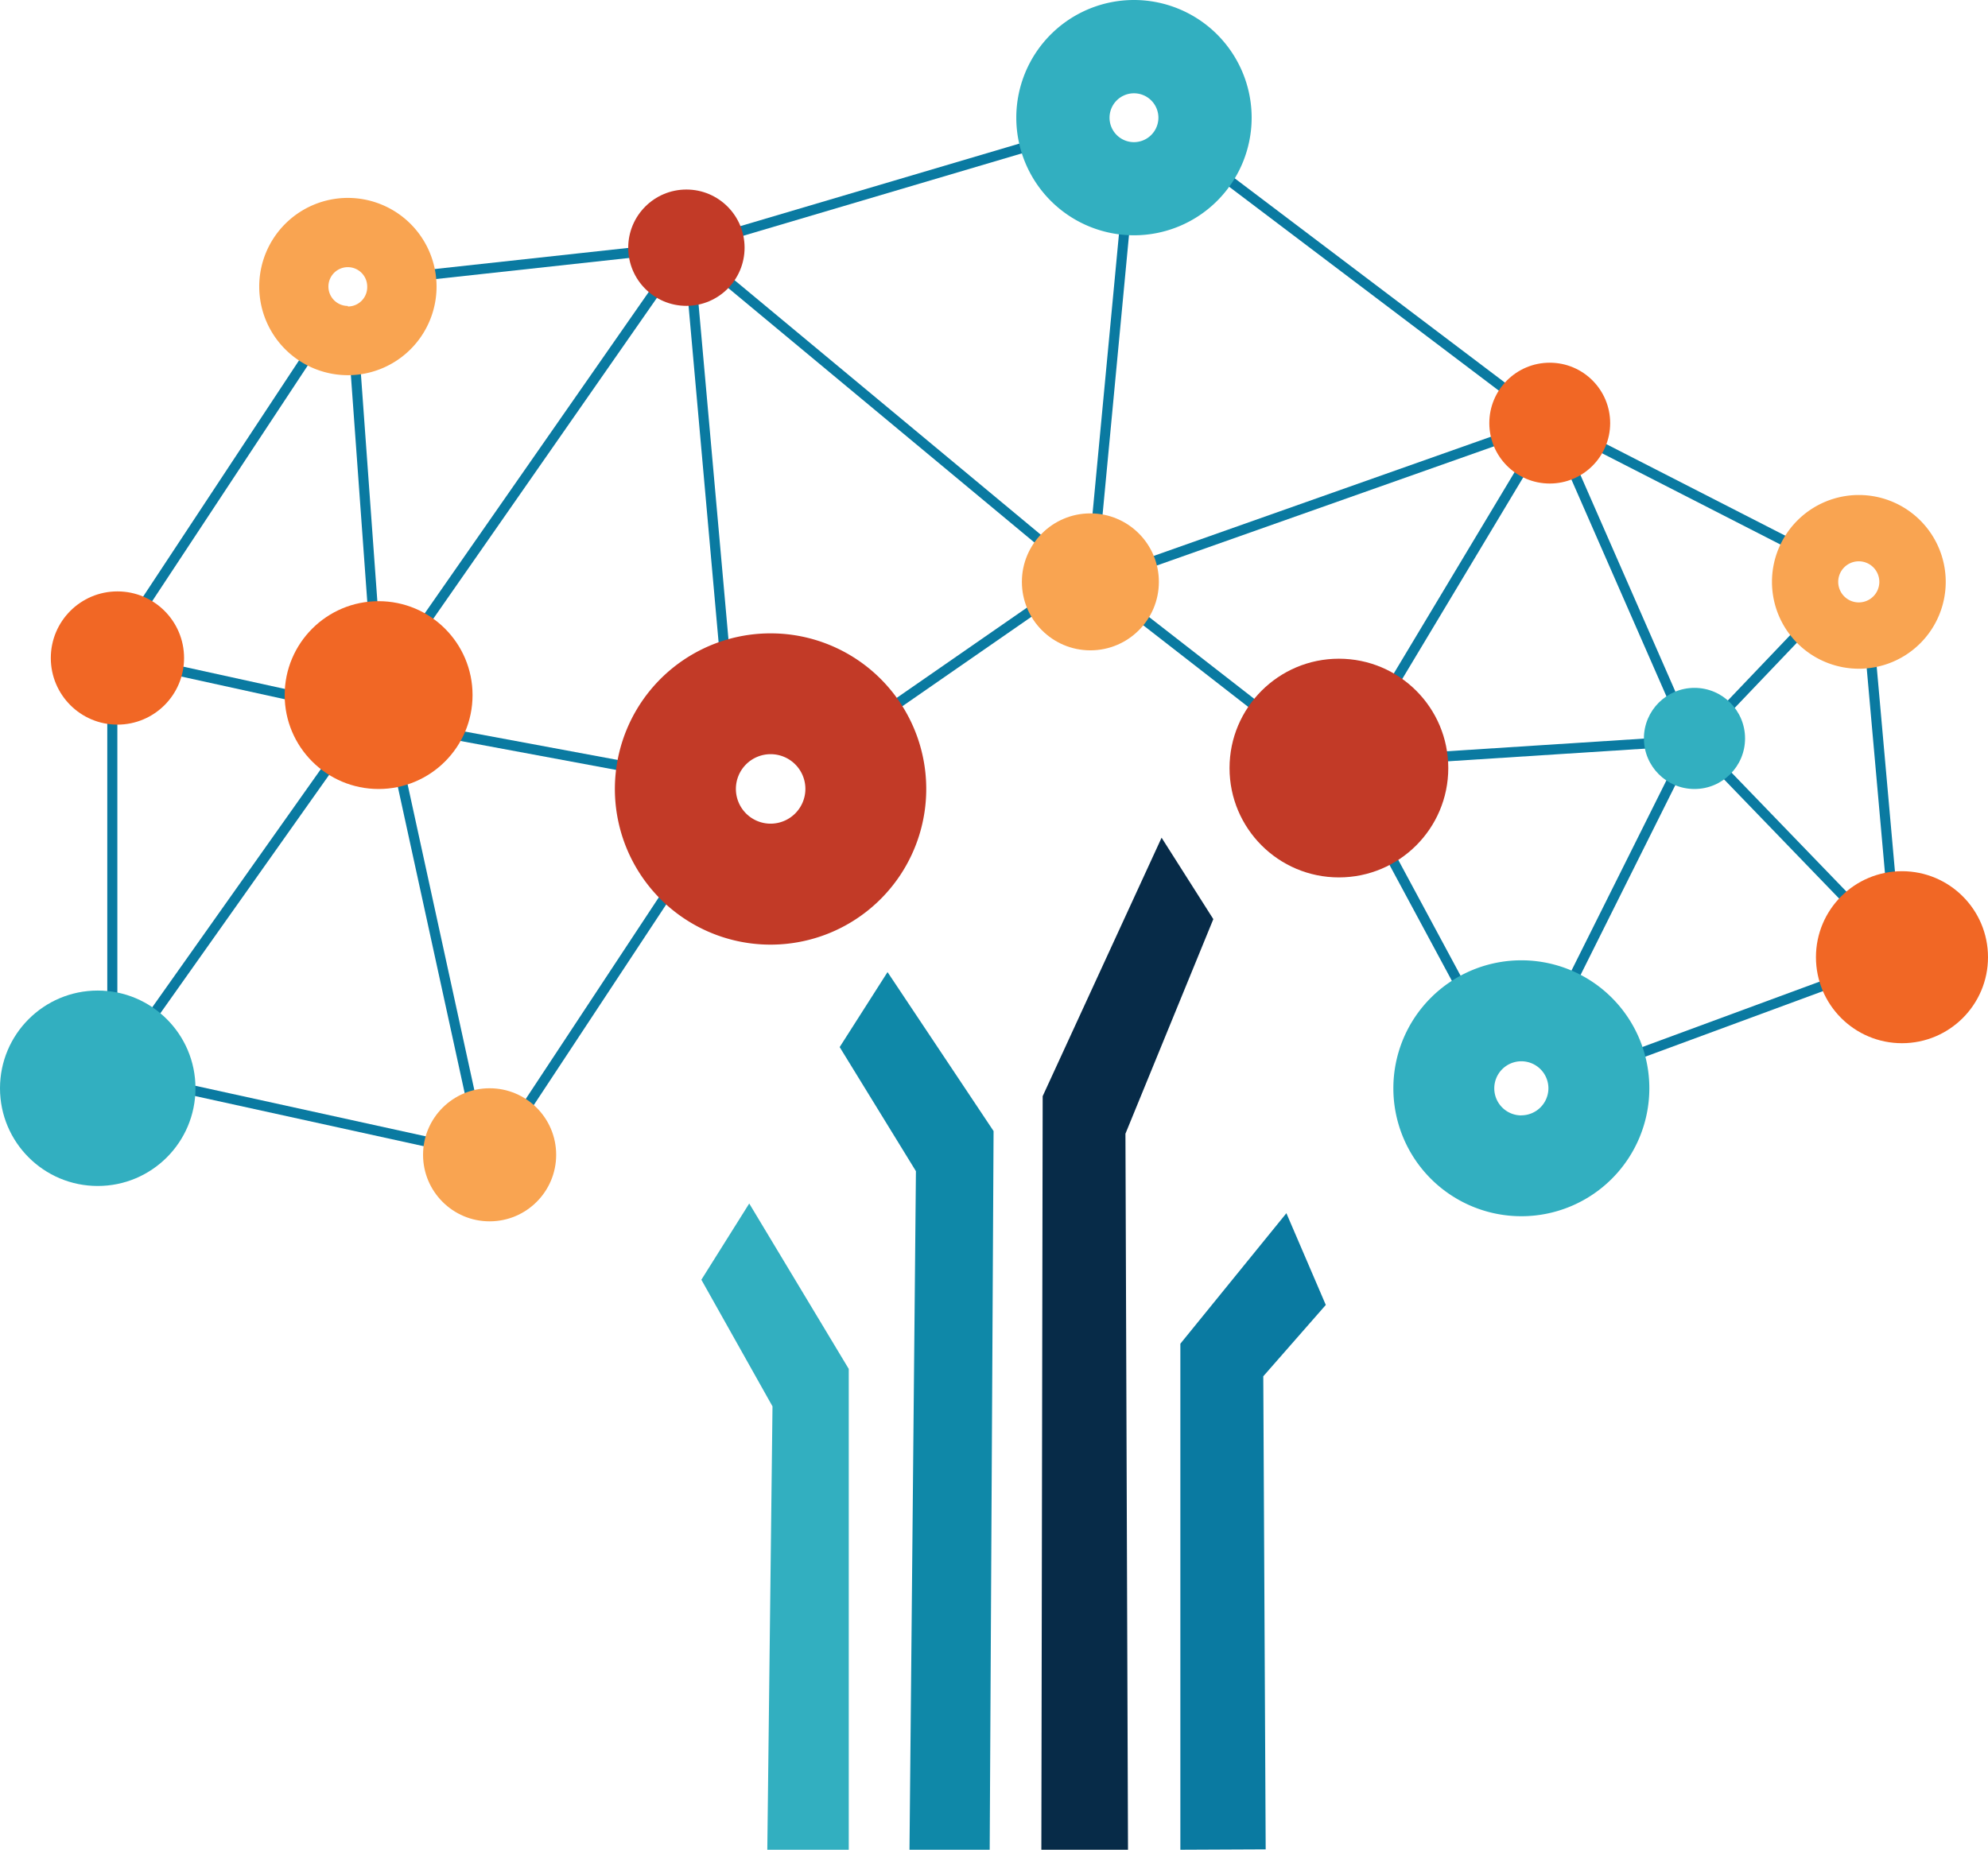 <svg xmlns="http://www.w3.org/2000/svg" viewBox="0 0 256.29 238.52"><defs><style>.cls-1{fill:#0a7aa1;}.cls-2{fill:#c23a27;}.cls-3{fill:#f16725;}.cls-4{fill:#f9a451;}.cls-5{fill:#32afc0;}.cls-6{fill:#072b48;}.cls-7{fill:#0f88a8;}</style></defs><title>ReFinedPlastics_LogoMain</title><g id="TreeBranches"><rect class="cls-1" x="13.83" y="92.1" width="1.3" height="36.75"/><rect class="cls-1" x="555.95" y="154.36" width="1.3" height="40.64" transform="translate(-321.86 -349.96) rotate(35.29)"/><rect class="cls-1" x="580.48" y="158.78" width="1.3" height="43.86" transform="translate(-550.25 67.56) rotate(-12.31)"/><rect class="cls-1" x="593.15" y="76.06" width="1.3" height="36.75" transform="translate(98.16 -566.58) rotate(83.77)"/><rect class="cls-1" x="638.16" y="63.72" width="1.3" height="42.39" transform="translate(213.46 661.1) rotate(-106.48)"/><rect class="cls-1" x="638.66" y="86.03" width="1.3" height="55.33" transform="translate(-381.94 472.1) rotate(-50.26)"/><rect class="cls-1" x="667.62" y="90.43" width="1.3" height="36.75" transform="translate(-511.87 -122.9) rotate(5.4)"/><rect class="cls-1" x="700.78" y="73.88" width="1.3" height="46.76" transform="translate(-324.3 537.6) rotate(-52.9)"/><rect class="cls-1" x="694.72" y="100.73" width="1.3" height="48.99" transform="translate(56.6 -632.6) rotate(70.53)"/><rect class="cls-1" x="711.97" y="117.13" width="1.3" height="36.75" transform="translate(-353.84 -407.79) rotate(30.96)"/><rect class="cls-1" x="680.85" y="128.93" width="1.3" height="36.75" transform="translate(-378.26 534.32) rotate(-52.12)"/><rect class="cls-1" x="646.28" y="128.55" width="1.3" height="36.75" transform="translate(-125.92 -528.96) rotate(55.27)"/><rect class="cls-1" x="708.32" y="161.08" width="1.3" height="36.75" transform="translate(-525.47 296.88) rotate(-28.28)"/><rect class="cls-1" x="749.41" y="172.91" width="1.3" height="36.75" transform="translate(144.88 -639.11) rotate(69.75)"/><rect class="cls-1" x="754.88" y="150.13" width="1.3" height="36.75" transform="translate(-430.13 511.58) rotate(-43.99)"/><rect class="cls-1" x="751.14" y="137.67" width="1.3" height="19.86" transform="translate(-215.48 -538.54) rotate(43.64)"/><rect class="cls-1" x="724.22" y="138.78" width="1.3" height="36.75" transform="translate(310.1 -636.79) rotate(86.32)"/><rect class="cls-1" x="733.51" y="117.13" width="1.3" height="36.75" transform="translate(-517.76 245.52) rotate(-23.66)"/><rect class="cls-1" x="742.89" y="105.93" width="1.3" height="36.75" transform="translate(-230.94 669.09) rotate(-62.9)"/><rect class="cls-1" x="734.16" y="154.44" width="1.3" height="36.75" transform="translate(-370.62 -370.38) rotate(26.52)"/><rect class="cls-1" x="767.05" y="142.99" width="1.3" height="36.75" transform="translate(-536.37 8.28) rotate(-5.09)"/><rect class="cls-1" x="552.5" y="103.26" width="1.3" height="41.48" transform="translate(-365.3 -344.66) rotate(33.42)"/><rect class="cls-1" x="594.27" y="92.64" width="1.3" height="52.87" transform="translate(-350.2 -379.22) rotate(34.87)"/><rect class="cls-1" x="615.74" y="97.41" width="1.3" height="47.1" transform="translate(-533.4 -5.18) rotate(-5.1)"/><rect class="cls-1" x="571.39" y="105.4" width="1.3" height="36.75" transform="translate(-532.52 -18.9) rotate(-4.14)"/><rect class="cls-1" x="553.95" y="130.04" width="1.3" height="36.75" transform="translate(293.35 -421.97) rotate(102.38)"/><rect class="cls-1" x="595.48" y="139.15" width="1.3" height="36.75" transform="translate(335 -460.19) rotate(100.54)"/><rect class="cls-1" x="566.25" y="186.44" width="1.3" height="36.75" transform="translate(363.37 -365.49) rotate(102.38)"/><rect class="cls-1" x="600.45" y="172.48" width="1.3" height="36.75" transform="translate(-320.54 -360.02) rotate(33.42)"/></g><g id="Logo"><path class="cls-2" d="M624.43,142.15a20.07,20.07,0,1,0,20.06,20.06A20.06,20.06,0,0,0,624.43,142.15Zm0,24.54a4.48,4.48,0,1,1,4.48-4.48A4.49,4.49,0,0,1,624.43,166.69Z" transform="translate(-525.08 -60.48)"/><circle class="cls-3" cx="48.81" cy="89.63" r="12.11"/><circle class="cls-4" cx="63.12" cy="148.91" r="8.58"/><circle class="cls-5" cx="12.6" cy="140.33" r="12.6"/><circle class="cls-3" cx="15.14" cy="84.85" r="8.59"/><circle class="cls-2" cx="88.49" cy="31.94" r="7.5"/><circle class="cls-2" cx="172.61" cy="99.04" r="14.1"/><circle class="cls-3" cx="199.79" cy="54.56" r="7.79"/><circle class="cls-4" cx="140.57" cy="75.03" r="8.83"/><path class="cls-4" d="M569.92,86a11.43,11.43,0,1,0,11.44,11.44A11.44,11.44,0,0,0,569.92,86Zm0,13.93a2.5,2.5,0,1,1,2.5-2.49A2.49,2.49,0,0,1,569.92,100Z" transform="translate(-525.08 -60.48)"/><path class="cls-4" d="M764.72,124.31a11.2,11.2,0,1,0,11.2,11.2A11.2,11.2,0,0,0,764.72,124.31Zm0,13.85a2.65,2.65,0,1,1,2.64-2.65A2.65,2.65,0,0,1,764.72,138.16Z" transform="translate(-525.08 -60.48)"/><circle class="cls-5" cx="218.45" cy="95.22" r="6.52"/><path class="cls-5" d="M721.21,184.31a16.5,16.5,0,1,0,16.5,16.5A16.5,16.5,0,0,0,721.21,184.31Zm0,20a3.49,3.49,0,1,1,3.49-3.49A3.5,3.5,0,0,1,721.21,204.3Z" transform="translate(-525.08 -60.48)"/><path class="cls-5" d="M671.27,60.48a15.17,15.17,0,1,0,15.17,15.18A15.18,15.18,0,0,0,671.27,60.48Zm0,18.33a3.15,3.15,0,1,1,3.15-3.15A3.16,3.16,0,0,1,671.27,78.81Z" transform="translate(-525.08 -60.48)"/><circle class="cls-3" cx="245.2" cy="123.43" r="11.09"/><path class="cls-1" d="M677.25,299V233.75l13.67-16.83L696,228.75l-8.06,9.2.31,61" transform="translate(-525.08 -60.48)"/><path class="cls-6" d="M670.5,299H659.33q.08-48.58.17-97.17l15.33-33.33L681.5,179l-11.33,27.67" transform="translate(-525.08 -60.48)"/><path class="cls-7" d="M652.67,299H642.33l.83-87.5-9.83-16,6.17-9.67,13.67,20.5" transform="translate(-525.08 -60.48)"/><path class="cls-5" d="M634.5,299H624l.67-57.17L615.5,225.5l6.17-9.83L634.5,237" transform="translate(-525.08 -60.48)"/></g></svg>